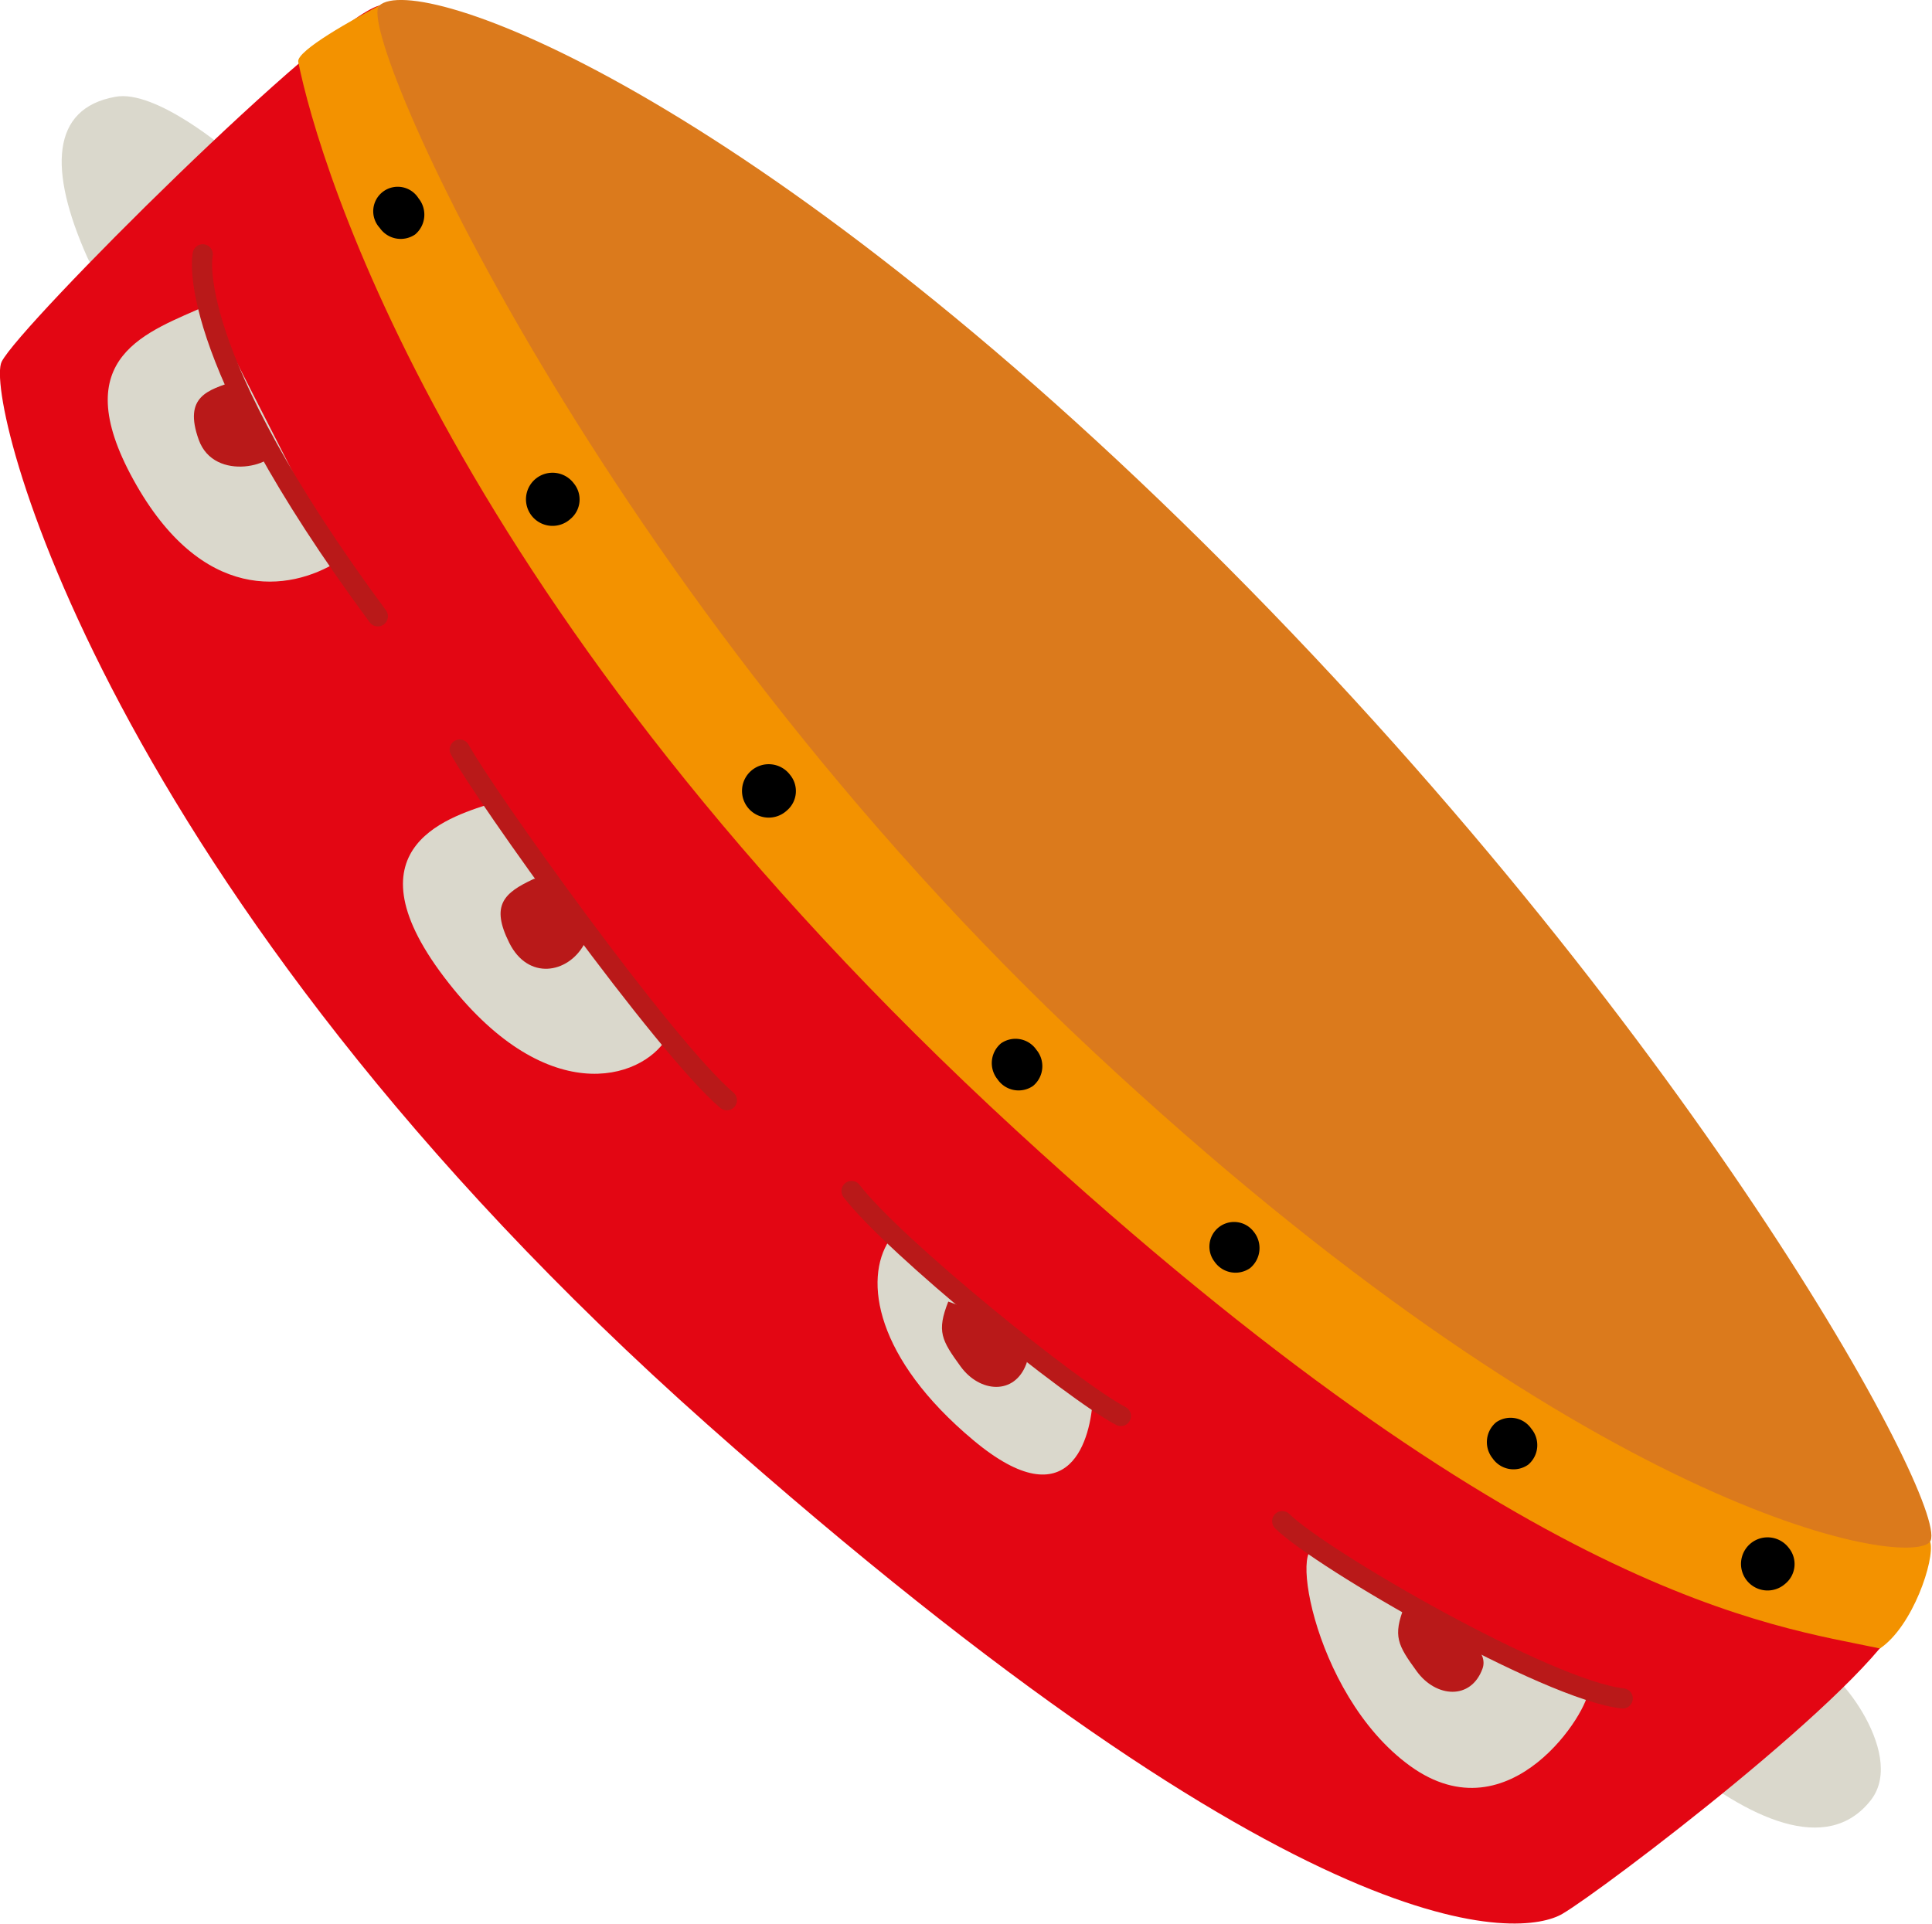 <svg xmlns="http://www.w3.org/2000/svg" viewBox="0 0 139.6 139.03"><defs><style>.cls-1{fill:#dad8cc;}.cls-2{fill:#e30613;}.cls-3{fill:#f39200;}.cls-4{fill:#b91919;}.cls-5{fill:none;stroke:#b91919;stroke-linecap:round;stroke-linejoin:round;stroke-width:1.46px;}.cls-6{fill:#db7a1c;}</style></defs><title>pandereta</title><g id="Layer_2" data-name="Layer 2"><g id="Layer_1-2" data-name="Layer 1"><path class="cls-1" d="M121.12,127.15c5.15,4.24,10.9,7,14.07,2.93,2.7-3.5-3.09-10.24-3.74-9.43S121.12,127.15,121.12,127.15Z"/><path class="cls-1" d="M8.31,7c-4.61.84-4.83,5.25-2,11.6C8.43,23.31,16.58,11,16.58,11S11.27,6.41,8.31,7Z"/><path class="cls-2" d="M34.37,5S31.2-.59,27.41.4,1.44,23.49.12,26.14s7.28,38,51,76.81S110,140,112.89,138.31s22.2-16.32,24.54-21.53c.89-2,2.18-3.61,2-5.34C139.24,108,34.37,5,34.37,5Z"/><path class="cls-3" d="M78.37,53.85c-.11,0,59.58,55.4,61.11,57.6.33,1.28-1.27,6.08-3.64,7.68-7.73-1.65-25.55-3.55-62.4-37.43C32.51,44.07,23.05,11.91,21.55,4.47c-.16-.8,4.09-3.14,5.85-4.06C28.12,0,78.37,53.85,78.37,53.85Z"/><path class="cls-1" d="M95.62,112.17c-2.72-2.43-1,10.19,6.27,15.45s13-4.13,12.87-5.48S103.93,119.55,95.62,112.17Z"/><path class="cls-1" d="M64.25,89.64c-1.85,2.83-1,8.52,6.08,14.44s8.5-.26,8.63-3Z"/><path class="cls-1" d="M35.68,58c-2.83.94-10.87,3-3.6,12.6S46.33,78.09,48.2,75Z"/><path class="cls-1" d="M15,22.05C10.69,24,4.71,25.72,9.64,34.67s11.26,8.11,14.8,5.89Z"/><path class="cls-4" d="M16.93,27.55c-1.88.64-3.7,1.08-2.57,4.23s5.87,1.82,5.54.5S16.93,27.55,16.93,27.55Z"/><path class="cls-4" d="M38.54,63.53c-2.14,1-3.1,1.89-1.74,4.61s4.21,2.21,5.38.15S39.34,63.15,38.54,63.53Z"/><path class="cls-4" d="M68.52,94.06c-.85,2.16-.49,2.79.89,4.69s3.9,2.1,4.75-.19S68.52,94.06,68.52,94.06Z"/><path class="cls-4" d="M101.48,116.08c-.85,2.17-.49,2.8.89,4.7s3.91,2.11,4.75-.19S101.48,116.08,101.48,116.08Z"/><path d="M41.21,37.51a1.92,1.92,0,1,1,.25-2.58A1.83,1.83,0,0,1,41.21,37.51Z"/><path d="M30,16.94a1.84,1.84,0,0,1-2.56-.47,1.77,1.77,0,1,1,2.8-2.14A1.87,1.87,0,0,1,30,16.94Z"/><path d="M56.86,58.57A1.93,1.93,0,1,1,57.09,56,1.84,1.84,0,0,1,56.86,58.57Z"/><path d="M74.64,78.48A1.84,1.84,0,0,1,72.08,78a1.86,1.86,0,0,1,.25-2.6,1.83,1.83,0,0,1,2.56.47A1.85,1.85,0,0,1,74.64,78.48Z"/><path d="M90.33,91.64a1.84,1.84,0,0,1-2.57-.46A1.78,1.78,0,1,1,90.58,89,1.88,1.88,0,0,1,90.33,91.64Z"/><path d="M110.42,105.85a1.84,1.84,0,0,1-2.57-.46,1.87,1.87,0,0,1,.25-2.6,1.82,1.82,0,0,1,2.55.46A1.85,1.85,0,0,1,110.42,105.85Z"/><path d="M129,114.45a1.92,1.92,0,1,1,.25-2.59A1.84,1.84,0,0,1,129,114.45Z"/><path class="cls-5" d="M14.65,18.38s-1.6,6.87,12.65,26.16"/><path class="cls-5" d="M33.22,54.17C34.93,57.34,48,75.68,52.52,79.51"/><path class="cls-5" d="M61.53,86.07c3.06,4,16,14.46,19.46,16.26"/><path class="cls-5" d="M92.65,109.93c2.83,2.78,19.19,12.22,24.6,12.81"/><path class="cls-6" d="M27.4.41C25.57,2.13,43.2,42.56,79,76s58.59,37.34,60.43,35.45-16.39-36-50.83-70.57S30.06-2.1,27.4.41Z"/></g></g></svg>